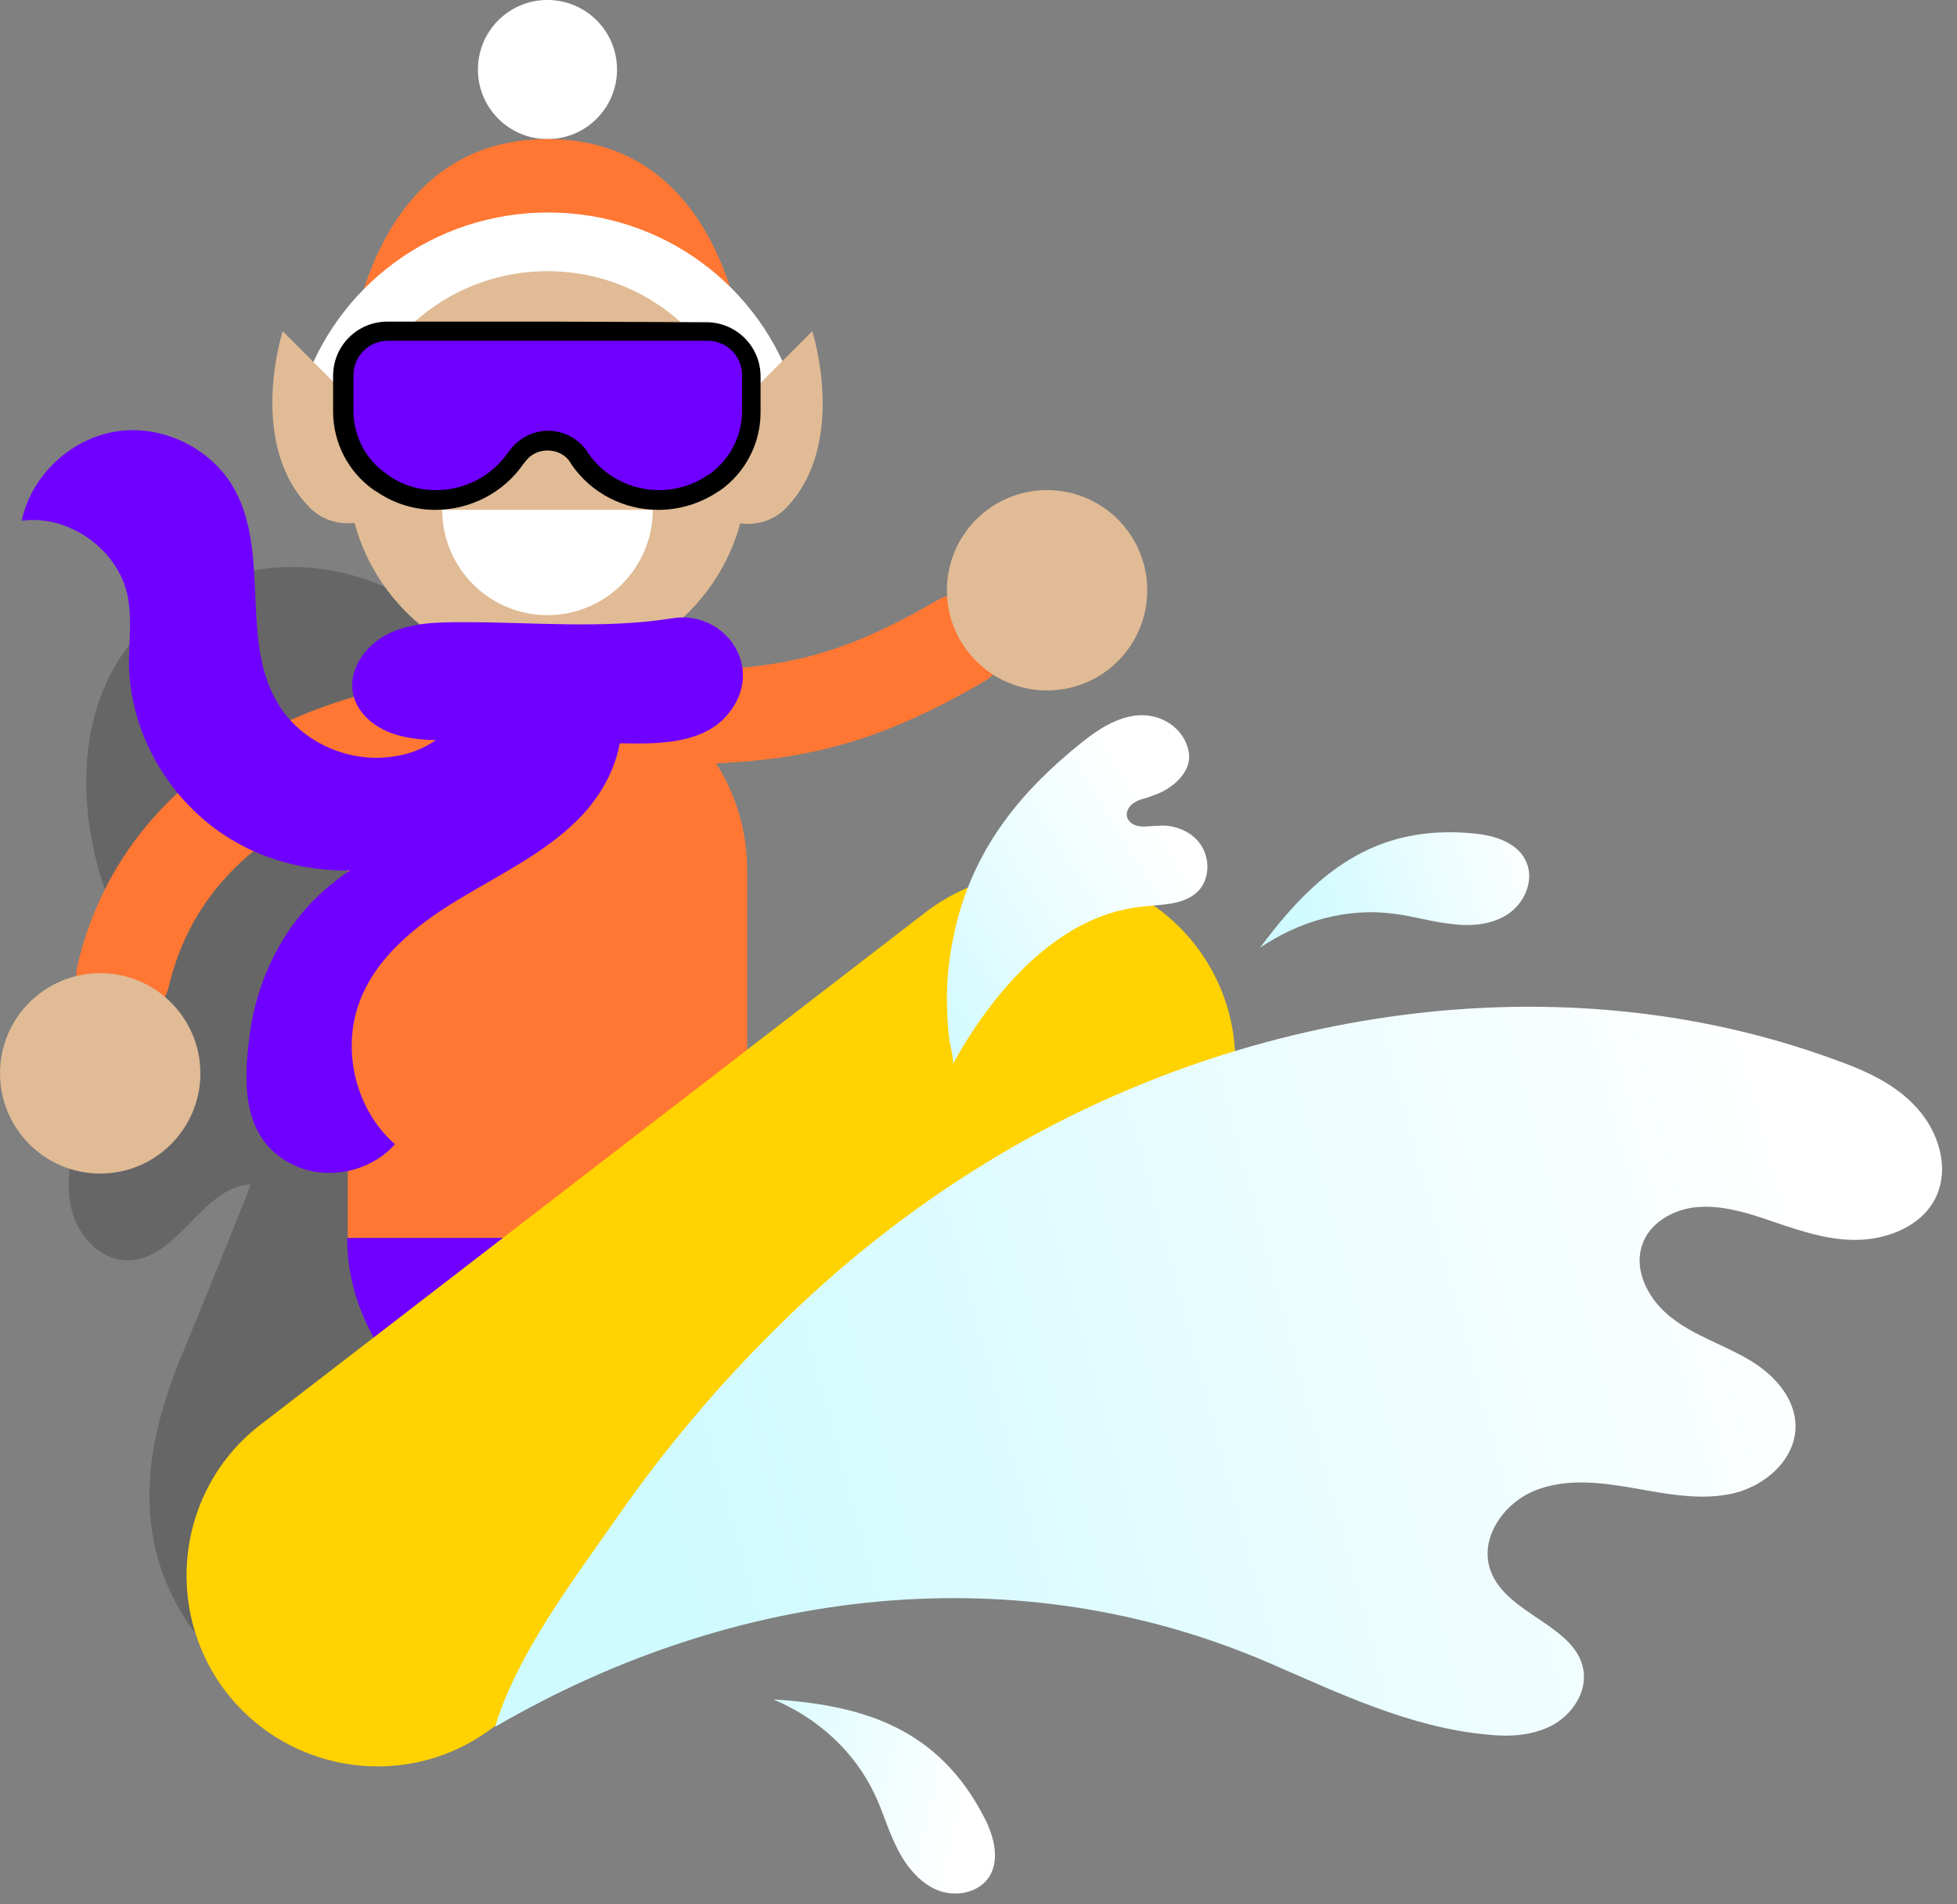 <svg width="111" height="108" fill="none" xmlns="http://www.w3.org/2000/svg"><rect width="100%" height="100%" fill="#808080" stroke="none"/><path opacity=".2" d="M8.724 87.4c-.724-3.764.253-7.383 1.701-10.821.362-.832 3.836-9.41 3.8-9.41-2.787.145-4.126 4.271-6.949 4.307-1.556.036-2.859-1.375-3.221-2.895-.362-1.52-.036-3.112.362-4.632.688-2.678 1.556-5.284 2.497-7.89.869-2.425-.398-3.764-1.158-6.189-1.303-4.234-1.303-9.12 1.194-12.775 1.99-2.931 5.429-4.741 8.975-4.922 3.547-.181 7.093 1.194 9.699 3.547 4.596 4.053 6.08 10.495 7.672 16.394 1.592 5.899 3.981 12.305 9.373 15.236 1.23.688 2.787 1.411 2.859 2.823.036.941-.651 1.773-1.303 2.461-6.189 6.442-12.812 12.45-19.796 17.987-2.352 1.882-5.971 6.044-9.301 5.03-3.402-1.013-5.791-4.994-6.406-8.252z" fill="#000"/><path d="M31.053 40.678c10.785 0 14.983.615 23.452-4.343" stroke="#F73" stroke-width="5.317" stroke-miterlimit="10" stroke-linecap="round"/><path d="M59.39 39.158c3.138 0 5.682-2.544 5.682-5.682 0-3.138-2.544-5.682-5.682-5.682-3.138 0-5.682 2.544-5.682 5.682 0 3.138 2.544 5.682 5.682 5.682z" fill="#E0BB95"/><path d="M31.052 40.678c-10.785 0-21.57 4.162-24.067 14.657" stroke="#F73" stroke-width="5.317" stroke-miterlimit="10" stroke-linecap="round"/><path d="M5.683 66.555c3.138 0 5.682-2.544 5.682-5.682 0-3.138-2.544-5.682-5.682-5.682-3.138 0-5.682 2.544-5.682 5.682 0 3.138 2.544 5.682 5.682 5.682z" fill="#E0BB95"/><path d="M29.497 64.238h9.301l-4.669-23.56-4.632 23.56z" fill="#00ACC1"/><path d="M42.38 70.21V49.364c0-6.261-5.067-11.328-11.328-11.328s-11.328 5.067-11.328 11.328v20.846h22.655z" fill="#F73"/><path d="M31.052 7.888c2.179 0 3.945-1.766 3.945-3.945 0-2.179-1.766-3.945-3.945-3.945-2.179 0-3.945 1.766-3.945 3.945s1.766 3.945 3.945 3.945z" fill="#fff"/><path d="M42.38 21.17S41.764 7.888 31.052 7.888C20.34 7.888 19.688 21.17 19.688 21.17h22.692z" fill="#F73"/><path d="M41.873 26.636c-1.411 0-2.714-.905-3.185-2.316-1.05-3.366-4.126-5.61-7.636-5.61-3.51 0-6.587 2.244-7.636 5.61-.543 1.737-2.425 2.714-4.162 2.171-1.737-.543-2.714-2.425-2.171-4.162 1.918-6.152 7.564-10.278 14.006-10.278 6.442 0 12.088 4.126 14.006 10.278.543 1.737-.434 3.619-2.171 4.162-.398.109-.724.145-1.05.145z" fill="#fff"/><path d="M46.072 18.784l-5.79 5.79c-.543.543-.869 1.303-.869 2.135 0 1.665 1.339 3.004 3.004 3.004.832 0 1.592-.326 2.135-.869 3.583-3.655 1.52-10.061 1.52-10.061zM21.824 24.573l-5.79-5.79s-2.063 6.406 1.556 10.025c.543.543 1.303.869 2.135.869 1.665 0 3.004-1.339 3.004-3.004-.036-.796-.362-1.556-.905-2.099z" fill="#E0BB95"/><path d="M31.052 38.036c6.256 0 11.328-5.072 11.328-11.328s-5.072-11.328-11.328-11.328c-6.256 0-11.328 5.072-11.328 11.328s5.072 11.328 11.328 11.328z" fill="#E0BB95"/><path d="M28.735 23.45c0 1.267-1.013 2.28-2.28 2.28-1.267 0-2.28-1.013-2.28-2.28 0-1.267 1.013-2.28 2.28-2.28 1.267 0 2.28 1.013 2.28 2.28zM37.928 23.45c0 1.267-1.013 2.28-2.28 2.28-1.267 0-2.28-1.013-2.28-2.28 0-1.267 1.013-2.28 2.28-2.28 1.23 0 2.28 1.013 2.28 2.28z" fill="#332E2E"/><path d="M37.024 28.916c0 3.293-2.678 5.971-5.971 5.971-3.293 0-5.971-2.678-5.971-5.971h11.943z" fill="#fff"/><path d="M19.689 70.21c0 8.215 9.084 13.716 13.499 14.006L31.017 70.21H19.689z" fill="#6F00FF"/><path d="M14.802 80.778l37.675-29.025c4.705-3.619 11.509-2.931 15.236 1.737 3.764 4.741 2.931 11.653-1.882 15.345L28.011 97.932c-4.741 3.655-11.545 2.751-15.2-1.99-3.619-4.741-2.751-11.545 1.99-15.164z" fill="#FFD200"/><path d="M26.347 35.286c-1.448 0-2.968 0-4.307.651-1.339.651-2.352 2.099-1.99 3.51.253 1.013 1.158 1.773 2.171 2.135 1.013.362 2.027.398 3.112.398 3.366.072 6.768.109 10.133.181 2.099.036 4.488-.036 5.827-1.665 2.171-2.606-.181-5.935-3.185-5.429-3.836.615-7.926.217-11.762.217z" fill="#6F00FF"/><path d="M25.335 45.564c-2.135 1.918-4.85 3.076-6.985 4.958-2.352 2.099-3.8 5.103-4.198 8.215-.362 2.787-.434 6.008 2.606 7.383 1.882.832 4.271.326 5.646-1.23-2.208-1.918-3.04-5.284-2.027-8.034.941-2.57 3.221-4.379 5.537-5.79 2.316-1.411 4.849-2.606 6.804-4.524 2.389-2.352 3.33-5.646 1.846-8.758-1.846.108-5.899-.651-6.406 1.484-.253 1.158-.072 2.208-.615 3.366-.579 1.158-1.339 2.063-2.208 2.932z" fill="#6F00FF"/><path d="M22.187 42.922c-2.461.326-5.067-.832-6.37-2.932-2.244-3.583-.47-8.577-2.533-12.269-1.267-2.28-4.053-3.655-6.659-3.257-2.606.398-4.85 2.497-5.392 5.067 2.678-.362 5.465 1.629 6.008 4.271.253 1.267.072 2.57.072 3.872.072 4.126 2.497 8.07 6.08 10.097 3.583 2.027 8.143 2.099 11.871.362 3.728-1.737 6.514-5.284 7.564-9.265 0 0-3.112-.651-3.438-.651-.832.072-1.23.434-1.81 1.013-1.665 1.737-2.823 3.366-5.392 3.692zM37.349 28.374c-1.81 0-3.51-.905-4.524-2.389l-.036-.072c-.398-.579-1.05-.941-1.773-.941-.724 0-1.375.362-1.773.941l-.036.036c-1.013 1.52-2.751 2.389-4.596 2.389-1.086 0-2.135-.326-3.004-.905l-.145-.109c-1.303-.905-2.063-2.389-2.063-3.981v-2.027c0-1.375 1.122-2.533 2.533-2.533h18.168c1.375 0 2.533 1.122 2.533 2.533v2.027c0 1.592-.796 3.112-2.099 4.017l-.072.036c-.905.651-1.99.977-3.112.977z" fill="#6F00FF"/><path d="M31.053 19.326h9.084c1.086 0 1.954.869 1.954 1.954v2.027c0 1.411-.688 2.751-1.846 3.583l-.072.036c-.832.579-1.81.869-2.787.869-1.629 0-3.149-.796-4.053-2.135l-.036-.072c-.507-.724-1.339-1.158-2.208-1.158-.869 0-1.701.434-2.208 1.158l-.036.036c-.941 1.375-2.461 2.171-4.126 2.171-.977 0-1.918-.289-2.678-.832-.036-.036-.108-.072-.145-.108-1.158-.796-1.846-2.135-1.846-3.547v-2.027c0-1.086.869-1.954 1.954-1.954h9.048zm0-1.086h-9.084c-1.701 0-3.076 1.375-3.076 3.076v2.027c0 1.773.869 3.438 2.316 4.451.072.036.108.072.181.109 1.013.688 2.171 1.013 3.293 1.013 1.954 0 3.872-.941 5.03-2.642l.036-.036c.326-.47.796-.688 1.303-.688.507 0 1.013.217 1.303.688l.036.072c1.158 1.701 3.04 2.606 4.958 2.606 1.194 0 2.389-.362 3.402-1.05.036 0 .036-.036.072-.036 1.448-1.013 2.316-2.678 2.316-4.452v-2.027c0-1.701-1.375-3.076-3.076-3.076l-9.011-.036z" fill="#000"/><path d="M56.06 65.866c14.223-8.686 32.318-11.509 47.953-5.79 1.737.615 3.474 1.375 4.704 2.751 1.231 1.339 1.882 3.402 1.086 5.067-.796 1.665-2.787 2.425-4.596 2.425-1.81 0-3.583-.688-5.32-1.267-1.23-.398-2.497-.724-3.764-.579-1.267.145-2.57.905-2.968 2.099-.543 1.52.398 3.221 1.701 4.198 1.267.977 2.859 1.484 4.234 2.28 1.411.796 2.678 2.099 2.75 3.728.072 1.918-1.665 3.474-3.51 3.909-1.846.434-3.8.036-5.646-.289-1.882-.326-3.872-.579-5.646.145-1.773.724-3.149 2.714-2.497 4.524.905 2.533 4.958 3.112 5.284 5.754.145 1.267-.724 2.461-1.81 3.04-1.122.579-2.425.651-3.692.507-4.343-.398-8.396-2.352-12.413-4.09-14.151-6.08-30.075-4.343-43.827 3.655 1.23-4.126 4.488-8.396 6.912-11.871 2.642-3.8 5.646-7.383 8.939-10.64 3.619-3.619 7.709-6.876 12.124-9.554z" fill="url(#paint0_linear)"/><path d="M65.071 45.238c-.253.072-.47.108-.688.253-.289.145-.507.47-.47.76.036.362.398.579.76.615.362.036.688-.036 1.05-.036.905-.072 1.882.326 2.389 1.086.507.76.507 1.846-.072 2.533-.796.905-2.135.832-3.33.977-4.813.507-8.505 4.994-10.676 8.939.108-.181-.217-1.375-.217-1.629-.072-.724-.109-1.411-.109-2.135 0-1.484.217-2.932.579-4.379 1.122-4.307 3.692-7.419 7.093-10.133.905-.724 1.954-1.411 3.149-1.52 1.339-.109 2.642.724 2.895 2.063.217 1.194-1.013 2.171-2.063 2.497-.145.072-.217.072-.289.109z" fill="url(#paint1_linear)"/><path d="M83.564 47.265c1.23.109 2.606.543 3.04 1.701.398 1.013-.145 2.244-1.05 2.859-.905.615-2.099.724-3.185.579-1.086-.109-2.171-.434-3.257-.579-2.714-.362-5.392.398-7.636 1.918 3.076-4.162 6.442-7.021 12.088-6.478z" fill="url(#paint2_linear)"/><path d="M55.806 103.035c.579 1.085.941 2.497.253 3.474-.651.905-1.99 1.086-2.968.651-.977-.434-1.737-1.375-2.208-2.352-.507-.977-.796-2.063-1.267-3.04-1.158-2.461-3.257-4.343-5.754-5.392 5.103.326 9.337 1.629 11.943 6.659z" fill="url(#paint3_linear)"/><defs><linearGradient id="paint0_linear" x1="38.633" y1="89.612" x2="103.093" y2="72.29" gradientUnits="userSpaceOnUse"><stop stop-color="#CFFAFF"/><stop offset="1" stop-color="#fff"/></linearGradient><linearGradient id="paint1_linear" x1="65.572" y1="46.343" x2="50.035" y2="55.895" gradientUnits="userSpaceOnUse"><stop stop-color="#fff"/><stop offset="1" stop-color="#CFFAFF"/></linearGradient><linearGradient id="paint2_linear" x1="87.192" y1="48.354" x2="73.76" y2="52.338" gradientUnits="userSpaceOnUse"><stop stop-color="#fff"/><stop offset="1" stop-color="#CFFAFF"/></linearGradient><linearGradient id="paint3_linear" x1="54.626" y1="103.077" x2="39.209" y2="99.396" gradientUnits="userSpaceOnUse"><stop stop-color="#fff"/><stop offset="1" stop-color="#CFFAFF"/></linearGradient></defs></svg>